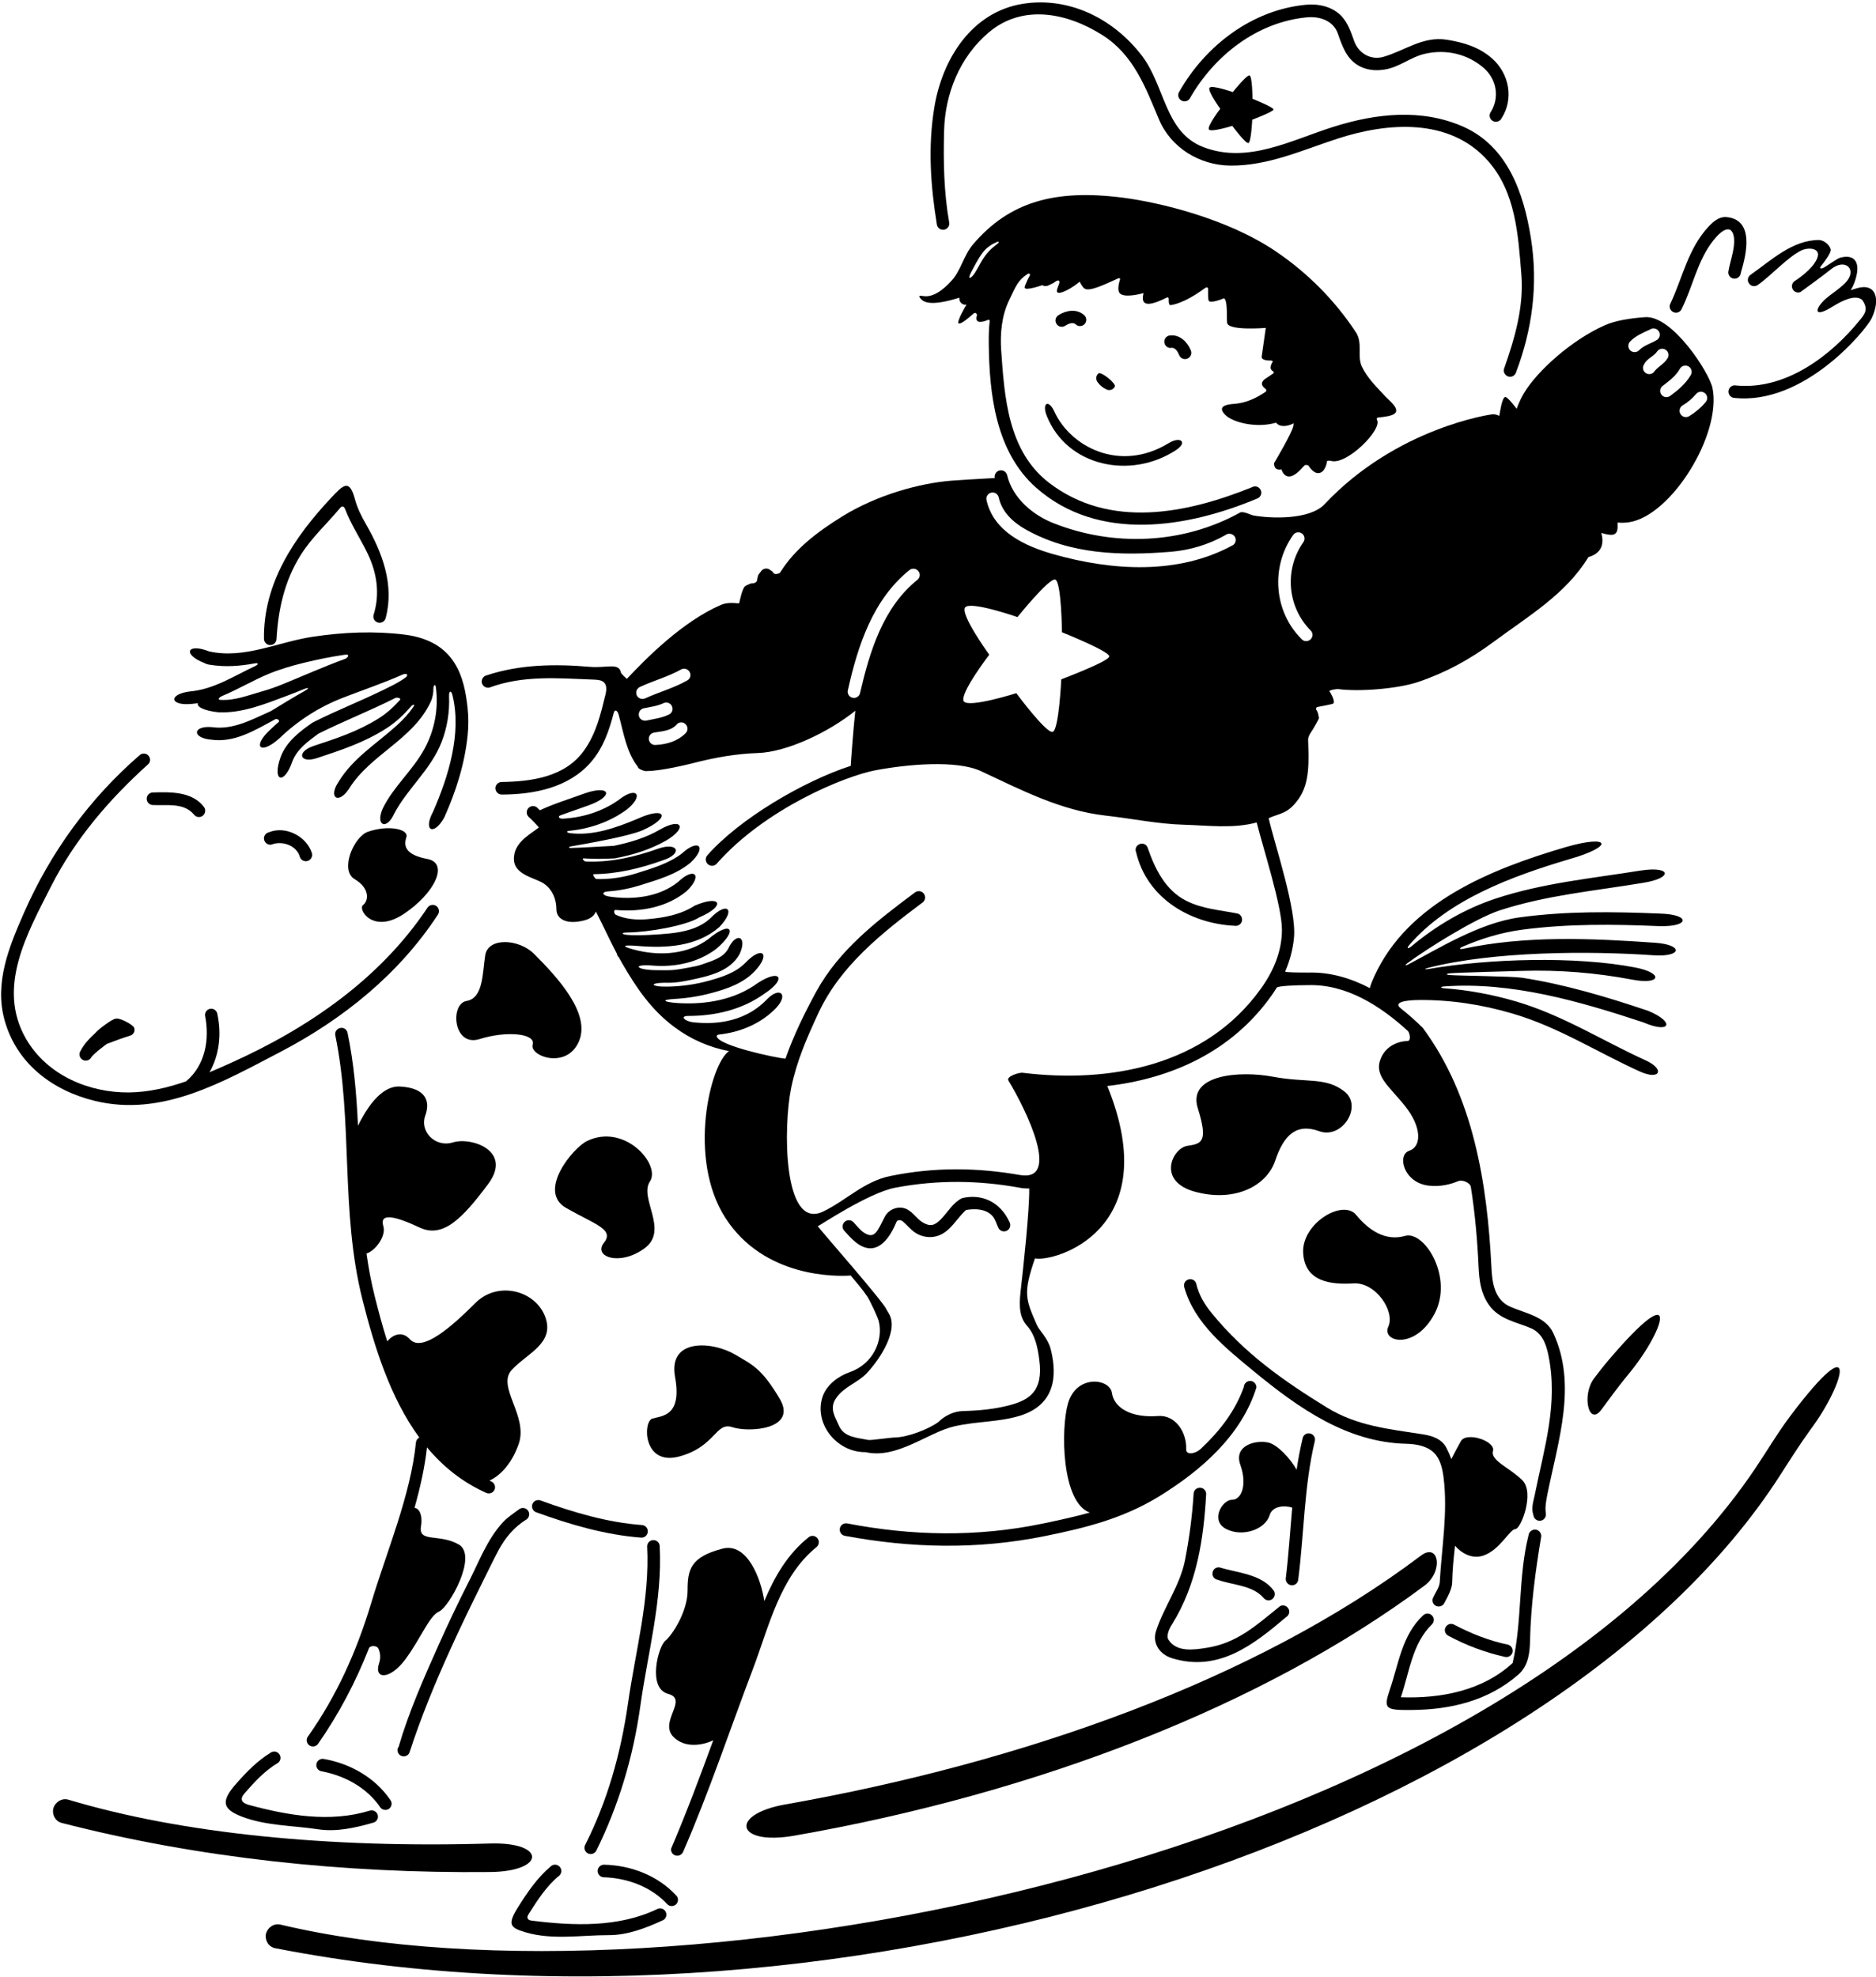 <?xml version="1.0" encoding="UTF-8"?>
<svg xmlns="http://www.w3.org/2000/svg" xmlns:xlink="http://www.w3.org/1999/xlink" width="448pt" height="472pt" viewBox="0 0 448 472" version="1.1">
<g id="surface1">
<path style=" stroke:none;fill-rule:nonzero;fill:rgb(0%,0%,0%);fill-opacity:1;" d="M 427.637 337.934 C 424.527 342.059 421.91 346.527 419.031 350.789 C 356.062 443.957 162.02 482.012 67.047 459.52 C 65.488 459.102 63.93 460.141 63.512 461.703 C 63.199 463.262 64.137 464.824 65.695 465.133 C 201.223 491.59 370.766 437.387 425.32 351.883 C 427.582 348.332 429.863 344.789 432.316 341.367 C 440.754 330.113 444.156 316.039 427.637 337.934 "/>
<path style=" stroke:none;fill-rule:nonzero;fill:rgb(0%,0%,0%);fill-opacity:1;" d="M 117.008 446.953 C 130.348 446.82 130.469 439.73 117.004 440.141 C 78.648 441.309 43.297 437.766 16.414 429.703 C 14.883 429.199 13.266 430.145 12.758 431.676 C 12.355 433.215 13.199 434.828 14.734 435.23 C 47.266 443.59 82.082 447.305 117.008 446.953 "/>
<path style=" stroke:none;fill-rule:nonzero;fill:rgb(0%,0%,0%);fill-opacity:1;" d="M 189.684 438.27 C 247.84 428.09 301.652 407.223 340.145 378.598 C 344.812 375.129 343.605 368.184 339.312 371.418 C 299.77 401.219 244.031 420.84 187.535 430.812 C 174.043 433.195 175.684 440.719 189.684 438.27 "/>
<path style=" stroke:none;fill-rule:nonzero;fill:rgb(0%,0%,0%);fill-opacity:1;" d="M 384.105 324.766 C 382.906 326.172 381.773 327.625 380.664 329.102 C 377.652 333.109 379.414 340.684 382.438 336.535 C 384.43 333.805 386.449 331.094 388.574 328.469 C 397.66 317.73 401.883 303.879 384.105 324.766 "/>
<path style=" stroke:none;fill-rule:nonzero;fill:rgb(0%,0%,0%);fill-opacity:1;" d="M 283.648 85.578 C 284.398 85.219 284.695 84.312 284.336 83.578 C 283.539 81.641 281.773 79.891 279.539 80.078 C 278.711 80.078 278.039 80.746 278.039 81.578 C 278.039 82.406 278.711 83.078 279.539 83.078 C 280.695 82.828 281.273 84.016 281.648 84.906 C 282.008 85.641 282.914 85.953 283.648 85.578 "/>
<path style=" stroke:none;fill-rule:nonzero;fill:rgb(0%,0%,0%);fill-opacity:1;" d="M 254.258 77.844 C 255.078 77.336 256.238 76.703 257.039 77.578 C 257.715 78.059 258.648 77.898 259.129 77.223 C 259.609 76.547 259.449 75.609 258.777 75.133 C 257.062 73.684 254.609 74.086 252.84 75.203 C 252.121 75.594 251.836 76.508 252.238 77.234 C 252.621 77.965 253.539 78.234 254.258 77.844 "/>
<path style=" stroke:none;fill-rule:nonzero;fill:rgb(0%,0%,0%);fill-opacity:1;" d="M 264.211 92.969 C 264.945 93.344 265.852 93.047 266.227 92.312 C 266.617 91.578 262.945 88.621 262.32 89.156 C 261.68 89.703 261.617 90.641 262.148 91.281 C 262.68 92.031 263.383 92.578 264.211 92.969 "/>
<path style=" stroke:none;fill-rule:nonzero;fill:rgb(0%,0%,0%);fill-opacity:1;" d="M 249.977 99.301 C 254.797 111.383 269.992 114.555 280.809 107.48 C 283.742 105.559 281.895 104.086 279.074 105.809 C 267.289 112.996 255.547 106.52 251.793 98.277 C 250.402 95.223 248.742 96.211 249.977 99.301 "/>
<path style=" stroke:none;fill-rule:nonzero;fill:rgb(0%,0%,0%);fill-opacity:1;" d="M 225.414 54.848 C 226.227 54.742 226.809 53.973 226.684 53.16 C 225.391 45.93 225.266 38.598 225.453 31.285 C 225.664 22.453 229.141 13.641 236.121 7.742 C 244.203 0.91 254.809 3.016 263.309 8.41 C 270.746 13.141 273.578 20.93 276.746 28.453 C 279.578 35.242 286.434 39.453 293.766 39.535 C 302.727 39.641 310.934 35.867 319.371 33.117 C 331.309 29.223 346.102 28.055 355.266 38.328 C 361.977 45.828 362.539 56.055 363.309 65.535 C 363.934 73.305 361.727 80.785 359.184 88.016 C 358.934 88.805 359.391 89.641 360.184 89.891 C 360.977 90.141 361.809 89.68 362.039 88.891 C 365.914 78.68 367.371 67.93 365.578 56.785 C 363.871 46.055 359.996 34.973 349.516 30.285 C 339.559 25.848 328.559 27.078 318.414 30.285 C 308.309 33.473 297.953 39.203 287.352 35.117 C 278.121 31.555 278.246 20.535 272.664 13.266 C 265.852 4.391 255.227 -0.84 244.246 0.91 C 232.039 2.867 225.039 14.098 223.141 25.535 C 221.559 35.035 222.227 44.328 223.727 53.578 C 223.828 54.391 224.602 54.973 225.414 54.848 "/>
<path style=" stroke:none;fill-rule:nonzero;fill:rgb(0%,0%,0%);fill-opacity:1;" d="M 282.016 23.93 C 282.703 24.41 283.641 24.242 284.102 23.555 C 289.934 13.305 300.141 5.285 312.078 4.141 C 314.996 3.848 318.371 4.848 319.477 7.992 C 320.477 10.828 321.477 13.867 324.203 15.535 C 326.164 16.742 328.434 16.973 330.684 16.598 C 334.227 16.035 336.809 13.641 340.266 12.848 C 345.289 11.68 350.516 12.867 354.414 16.305 C 357.496 19.035 358.141 23.516 355.891 26.93 C 355.516 27.66 355.828 28.555 356.578 28.93 C 357.309 29.285 358.227 28.973 358.578 28.242 C 361.559 23.617 360.434 17.578 356.289 13.93 C 353.184 11.203 349.414 10.098 345.414 9.473 C 339.766 8.617 335.477 12.098 330.352 13.578 C 327.352 14.43 324.391 12.742 323.352 9.723 C 322.602 7.641 321.914 5.516 320.371 3.867 C 318.164 1.535 314.852 0.848 311.828 1.141 C 299.016 2.367 287.914 10.848 281.641 21.848 C 281.164 22.535 281.328 23.473 282.016 23.93 "/>
<path style=" stroke:none;fill-rule:nonzero;fill:rgb(0%,0%,0%);fill-opacity:1;" d="M 399.477 74.453 C 400.184 74.867 401.102 74.641 401.516 73.91 C 404.258 68.504 405.281 62.328 409.121 57.449 C 412.695 52.902 414.473 54.68 414.07 58.613 C 413.855 60.75 413.07 62.797 412.727 64.953 C 412.684 65.766 413.309 66.492 414.141 66.535 C 414.953 66.578 415.664 65.953 415.727 65.117 C 417.078 60.617 418.996 52.41 412.266 51.828 C 410.602 51.68 409.227 52.828 408.078 54.035 C 403.121 59.305 401.852 66.223 398.934 72.41 C 398.516 73.117 398.746 74.035 399.477 74.453 "/>
<path style=" stroke:none;fill-rule:nonzero;fill:rgb(0%,0%,0%);fill-opacity:1;" d="M 443.492 68.801 C 442.977 68.945 442.469 69.109 441.965 69.277 C 442.305 68.73 442.594 68.156 442.812 67.562 C 444.645 62.641 442.914 60.562 439.406 61.539 C 438.711 61.73 436.32 63.484 435.496 63.918 C 434.934 64.219 434.348 64.141 434.836 63.555 C 435.617 62.605 437.387 60.281 437.18 59.535 C 436.805 58.191 435.305 57.297 434.371 57.305 C 428.016 57.305 422.977 62.16 417.996 65.641 C 417.328 66.141 417.203 67.078 417.703 67.723 C 418.203 68.391 419.141 68.516 419.789 68.016 C 422.855 65.914 426.914 61.344 430.211 59.777 C 432.02 58.918 435.938 59.156 433.219 62.973 C 431.613 65.227 428.496 67.16 428.496 67.16 C 427.977 67.555 427.789 68.266 428.016 68.867 C 428.309 69.641 429.164 70.035 429.934 69.742 C 429.934 69.742 435.203 65.941 437.254 64.281 C 440.719 61.469 443.723 64.445 440.629 67.582 C 439.211 69.016 437.102 70.34 436.062 71.266 C 433.223 73.801 433.035 76.078 437.645 73.191 C 439.988 71.73 443.094 70.238 444.691 71.594 C 446.289 73.805 445.262 75.023 444.289 76.242 C 437.184 85.078 426.328 93.16 414.621 92.035 C 413.809 91.848 412.996 92.348 412.809 93.16 C 412.621 93.973 413.121 94.785 413.934 94.973 C 430.836 96.973 445.754 78.609 446.98 75.969 C 449.148 71.305 447.926 67.512 443.492 68.801 "/>
<path style=" stroke:none;fill-rule:nonzero;fill:rgb(0%,0%,0%);fill-opacity:1;" d="M 337.203 408.262 C 346.312 408.191 355.414 406.094 362.602 399.797 C 365.039 397.672 365.32 394.484 365.383 391.641 C 365.57 383.328 366.664 375.109 368.039 366.922 C 368.133 366.078 367.57 365.328 366.758 365.203 C 365.914 365.109 365.164 365.672 365.039 366.484 C 362.508 376.516 363.539 387.047 361.227 397.047 C 353.984 403.707 344.055 405.551 334.531 405.223 C 336.59 399.254 337.195 392.484 341.945 387.828 C 342.539 387.234 342.57 386.297 341.977 385.703 C 341.414 385.109 340.445 385.078 339.852 385.672 C 334.824 390.316 334.008 397.227 331.902 403.395 C 330.293 408.113 330.895 408.312 337.203 408.262 "/>
<path style=" stroke:none;fill-rule:nonzero;fill:rgb(0%,0%,0%);fill-opacity:1;" d="M 347.195 387.859 C 346.477 387.484 345.57 387.797 345.195 388.547 C 344.82 389.266 345.133 390.172 345.883 390.547 C 350.133 392.828 354.633 394.516 359.352 395.578 C 360.133 395.797 360.977 395.297 361.195 394.516 C 361.383 393.703 360.914 392.891 360.133 392.672 C 355.602 391.734 351.289 390.016 347.195 387.859 "/>
<path style=" stroke:none;fill-rule:nonzero;fill:rgb(0%,0%,0%);fill-opacity:1;" d="M 301.727 381.484 C 302.227 382.141 303.164 382.297 303.82 381.797 C 304.477 381.297 304.633 380.359 304.133 379.703 C 301.195 375.797 295.664 375.578 291.289 374.234 C 290.445 374.078 289.695 374.641 289.57 375.453 C 289.414 376.297 289.977 377.047 290.789 377.172 C 294.414 378.484 299.102 378.453 301.727 381.484 "/>
<path style=" stroke:none;fill-rule:nonzero;fill:rgb(0%,0%,0%);fill-opacity:1;" d="M 288.039 356.703 C 288.039 355.859 287.383 355.203 286.539 355.203 C 285.695 355.203 285.039 355.859 285.039 356.703 C 284.695 362.016 284.039 367.109 282.977 372.547 C 281.758 378.609 277.879 383.785 276.078 389.395 C 275.094 392.395 277.02 395.012 279.855 395.891 C 290.926 399.309 299.289 392.734 307.102 386.109 C 307.82 385.703 308.102 384.797 307.695 384.078 C 307.289 383.359 306.383 383.078 305.664 383.484 C 300.008 388.047 295.461 392.297 288.102 393.43 C 285.102 393.891 281.023 394.531 279.055 391.516 C 278.449 390.605 279.145 388.957 279.871 387.84 C 285.871 378.207 287.445 367.297 288.039 356.703 "/>
<path style=" stroke:none;fill-rule:nonzero;fill:rgb(0%,0%,0%);fill-opacity:1;" d="M 64.539 154.016 C 65.383 154.016 66.039 153.328 66.039 152.516 C 66.445 145.547 67.914 138.734 71.789 132.547 C 74.5 128.227 78.117 125.039 81.184 121.312 C 81.668 120.723 82.129 120.785 82.449 121.629 C 83.875 125.355 86.152 128.703 87.883 132.359 C 89.969 136.785 90.816 141.754 89.184 146.91 C 89.027 147.723 89.559 148.504 90.371 148.66 C 91.184 148.816 91.965 148.285 92.121 147.473 C 94.207 139.547 91.238 131.867 87.445 125.234 C 86.293 123.258 85.332 121.309 84.754 119.168 C 83.422 114.227 81.977 115.77 79.07 118.863 C 70.34 128.172 62.859 139.191 63.039 152.516 C 63.039 153.328 63.695 154.016 64.539 154.016 "/>
<path style=" stroke:none;fill-rule:nonzero;fill:rgb(0%,0%,0%);fill-opacity:1;" d="M 35.039 190.703 C 35.039 191.547 35.695 192.203 36.539 192.203 C 39.82 192.359 43.914 191.578 46.32 194.484 C 46.82 195.141 47.758 195.266 48.414 194.766 C 49.07 194.234 49.195 193.297 48.695 192.641 C 45.852 188.953 40.758 189.078 36.539 189.203 C 35.695 189.203 35.039 189.859 35.039 190.703 "/>
<path style=" stroke:none;fill-rule:nonzero;fill:rgb(0%,0%,0%);fill-opacity:1;" d="M 64.227 198.703 C 63.414 198.891 62.883 199.672 63.07 200.484 C 63.258 201.297 64.039 201.828 64.852 201.641 C 67.258 200.672 70.82 201.766 71.602 204.578 C 71.852 205.359 72.695 205.797 73.477 205.547 C 74.258 205.297 74.727 204.453 74.477 203.672 C 73.227 199.703 68.258 197.078 64.227 198.703 "/>
<path style=" stroke:none;fill-rule:nonzero;fill:rgb(0%,0%,0%);fill-opacity:1;" d="M 27.711 243.227 C 27.188 242.98 23.469 245.742 22.824 246.562 C 21.438 247.863 20.086 249.199 19.227 250.922 C 18.758 251.609 18.977 252.547 19.664 252.984 C 20.352 253.453 21.289 253.234 21.727 252.547 C 22.18 251.668 25.508 249.234 25.508 249.234 C 27.352 248.547 29.195 247.828 31.07 247.266 C 31.883 247.016 32.32 246.172 32.039 245.391 C 31.789 244.609 28.402 242.898 27.711 243.227 "/>
<path style=" stroke:none;fill-rule:nonzero;fill:rgb(0%,0%,0%);fill-opacity:1;" d="M 66.914 251.172 C 82.008 243.297 95.352 232.484 104.602 218.328 C 105.039 217.641 104.82 216.703 104.133 216.266 C 103.414 215.828 102.508 216.047 102.07 216.734 C 90.758 233.734 73.508 245.547 54.945 253.859 C 53.316 254.59 51.68 255.316 50.031 256.008 C 52.355 251.934 52.934 246.977 51.934 242.242 C 51.871 241.398 51.152 240.773 50.34 240.836 C 49.496 240.898 48.902 241.617 48.965 242.461 C 50.082 248.137 49.059 254.297 44.43 258.176 C 40.031 259.695 35.527 260.758 30.852 260.828 C 21.445 260.922 11.352 256.859 6.227 248.047 C -0.898 235.734 6.57 222.734 12.164 211.672 C 17.914 200.359 26.008 190.922 35.289 182.547 C 35.945 182.016 36.008 181.078 35.477 180.453 C 34.945 179.797 34.008 179.734 33.383 180.266 C 21.383 190.641 12.039 203.516 5.664 218.078 C 2.164 226.047 -1.398 234.672 1.102 243.609 C 3.977 253.922 12.508 260.359 22.602 262.828 C 38.727 266.766 53.227 258.297 66.914 251.172 "/>
<path style=" stroke:none;fill-rule:nonzero;fill:rgb(0%,0%,0%);fill-opacity:1;" d="M 128.008 361.047 C 136.133 363.984 144.477 366.453 153.102 367.109 C 153.914 367.172 154.633 366.547 154.695 365.734 C 154.758 364.922 154.164 364.172 153.32 364.109 C 144.977 363.484 136.914 361.078 129.07 358.234 C 128.289 357.953 127.414 358.359 127.133 359.109 C 126.852 359.891 127.258 360.766 128.008 361.047 "/>
<path style=" stroke:none;fill-rule:nonzero;fill:rgb(0%,0%,0%);fill-opacity:1;" d="M 139.758 440.453 C 139.352 441.172 139.633 442.078 140.352 442.484 C 141.07 442.859 141.977 442.609 142.383 441.891 C 147.758 431.016 151.195 419.547 152.914 407.328 C 154.727 394.391 158.195 382.109 157.539 369.203 C 157.539 368.359 156.883 367.703 156.039 367.703 C 155.195 367.703 154.539 368.359 154.539 369.203 C 155.195 381.922 151.758 394.078 149.945 406.859 C 148.227 418.703 145.07 429.922 139.758 440.453 "/>
<path style=" stroke:none;fill-rule:nonzero;fill:rgb(0%,0%,0%);fill-opacity:1;" d="M 125.531 461.348 C 131.879 463.223 138.797 462.016 145.32 462.016 C 149.82 462.047 154.164 460.359 158.258 458.484 C 159.008 458.141 159.352 457.266 159.008 456.516 C 158.664 455.766 157.789 455.422 157.008 455.766 C 147.699 460.238 136.961 459.801 126.938 458.551 C 125.934 458.426 125.727 457.801 126.18 457.09 C 128.324 453.723 130.488 450.281 133.602 447.766 C 134.195 447.172 134.195 446.234 133.602 445.641 C 133.008 445.047 132.07 445.047 131.477 445.641 C 128.348 448.273 126.016 451.699 123.824 455.16 C 121.035 459.559 121.824 460.25 125.531 461.348 "/>
<path style=" stroke:none;fill-rule:nonzero;fill:rgb(0%,0%,0%);fill-opacity:1;" d="M 161.508 454.609 C 162.07 453.984 162.039 453.047 161.414 452.484 C 157.039 447.766 150.602 445.328 144.227 445.203 C 143.414 445.203 142.727 445.859 142.727 446.703 C 142.727 447.547 143.414 448.203 144.227 448.203 C 149.852 448.391 155.539 450.484 159.383 454.672 C 159.977 455.234 160.945 455.203 161.508 454.609 "/>
<path style=" stroke:none;fill-rule:nonzero;fill:rgb(0%,0%,0%);fill-opacity:1;" d="M 66.371 420.902 C 67.047 420.402 67.188 419.477 66.688 418.801 C 66.188 418.125 65.262 417.984 64.586 418.484 C 61.477 420.395 58.902 423.027 56.477 425.773 C 52.824 429.906 52.93 431.832 57.648 433.68 C 63.355 435.914 69.848 435.832 75.848 436.73 C 80.293 437.43 84.84 436.406 89.164 435.16 C 89.961 434.93 90.43 434.117 90.199 433.324 C 89.973 432.531 89.156 432.062 88.332 432.285 C 78.891 435.195 68.816 433.469 59.441 430.93 C 57.691 430.453 57.188 429.551 58.379 428.188 C 60.766 425.453 63.238 422.742 66.371 420.902 "/>
<path style=" stroke:none;fill-rule:nonzero;fill:rgb(0%,0%,0%);fill-opacity:1;" d="M 92.957 431.809 C 93.605 431.273 93.711 430.344 93.176 429.695 C 89.551 424.379 83.547 421.012 77.262 419.945 C 76.457 419.824 75.68 420.371 75.555 421.207 C 75.43 422.039 76.012 422.789 76.816 422.91 C 82.352 423.93 87.664 426.844 90.844 431.555 C 91.348 432.199 92.309 432.312 92.957 431.809 "/>
<path style=" stroke:none;fill-rule:nonzero;fill:rgb(0%,0%,0%);fill-opacity:1;" d="M 123.934 360.359 C 122.559 361.41 121.102 362.297 119.934 363.617 C 116.289 367.711 114.508 372.598 112.07 377.379 C 109.496 382.441 107.141 387.391 104.828 392.547 C 101.184 400.711 97.602 408.754 95.121 417.297 C 95.102 417.254 95.09 417.211 95.07 417.172 C 94.703 417.922 95.008 418.816 95.746 419.18 C 96.484 419.555 97.383 419.254 97.758 418.504 C 100.496 410.066 103.84 401.961 107.527 393.828 C 109.852 388.723 112.195 383.836 114.703 378.805 C 116.152 375.891 117.496 373.078 119.016 370.18 C 120.652 367.098 122.859 364.516 125.809 362.711 C 126.453 362.191 126.559 361.254 126.047 360.598 C 125.527 359.953 124.59 359.848 123.934 360.359 "/>
<path style=" stroke:none;fill-rule:nonzero;fill:rgb(0%,0%,0%);fill-opacity:1;" d="M 229.109 71.07 C 229.074 71.359 229.105 71.672 229.246 71.953 C 229.547 72.551 230.188 72.848 230.816 72.738 C 230.48 73.18 228.539 76.66 228.871 77.16 C 229.254 77.672 231.387 75.844 232.504 74.852 C 232.844 74.547 233.242 74.777 233.32 75.219 C 232.551 77.59 234.949 76.797 235.969 76.371 C 236.23 76.262 236.359 76.488 236.344 76.645 C 236.137 78.449 236.105 80.281 236.121 82.035 C 236.246 94.117 237.789 107.91 247.453 116.453 C 262.246 129.492 283.449 126.109 300.422 118.945 C 301.137 118.543 301.426 117.637 301.02 116.922 C 300.613 116.164 299.711 115.918 298.996 116.32 C 283.363 122.645 265.039 126.367 250.539 115.285 C 240.664 107.703 239.871 94.742 239.078 83.535 C 238.824 79.621 239.195 75.426 240.953 71.754 C 242.57 68.367 243.047 66.938 245.426 65.391 C 245.766 65.168 246.133 65.457 245.902 65.82 C 245.863 65.879 244.578 68.285 244.703 68.703 C 244.914 69.492 248.891 68.09 248.891 68.09 C 249.277 68.324 249.773 68.375 250.246 68.203 L 251.621 67.535 C 252.879 66.543 253.02 67.043 252.984 67.457 C 252.914 68.266 251.145 70.801 254.078 69.609 C 254.977 69.246 256.234 68.555 257.848 67.258 C 257.848 67.258 258.34 68.328 258.902 68.828 C 260.066 69.859 264.359 67.621 267.062 66.449 C 267.262 66.363 267.555 66.438 267.473 66.699 C 267.211 67.527 266.789 69.16 267.332 69.922 C 268.254 71.211 272.207 70.238 273.074 69.969 C 272.859 71.047 272.625 72.41 274.094 72.531 C 275.344 72.633 277.562 71.594 278.617 71.047 C 278.879 70.91 279.121 71.082 279.105 71.391 C 279.074 72.074 279.117 73.027 279.664 72.828 C 279.664 72.828 282.566 72.602 287.66 68.852 C 288.27 68.402 288.582 68.555 288.496 69.453 C 288.496 69.453 288.453 71.535 288.664 71.828 C 289.121 72.492 292.035 71.348 292.203 71.234 C 293.164 71.203 292.953 75.672 292.996 76.328 L 293.039 76.992 C 293.039 79.062 302.273 78.289 302.273 78.289 L 301.289 85.203 C 301.289 85.996 302.664 86.094 303.477 86.078 C 303.812 86.074 303.992 86.266 303.953 86.367 C 303.953 86.367 302.73 87.988 304.031 88.648 C 304.16 88.715 304.25 89.012 304.121 89.109 C 303.738 89.398 302.078 90.492 302.078 90.492 C 301.73 90.766 300.539 91.684 302.281 92.898 C 302.414 92.992 302.445 93.395 302.297 93.496 C 300.023 95.07 297.496 96.238 294.664 96.43 C 292.477 96.578 290.738 97.168 292.578 99.035 C 294.422 100.91 300.148 102.281 304.719 100.914 C 305.738 102.148 307.492 101.676 308.371 101.324 C 308.703 101.191 308.922 101.074 308.926 101.07 C 308.91 101.266 308.887 101.457 308.859 101.648 C 308.648 103.219 304.254 110.578 304.254 110.578 C 304.254 111.922 304.965 112.277 306.039 112.078 C 306.039 112.078 306.254 112.996 306.938 113.477 C 308.223 114.379 309.859 113.027 311.391 111.25 C 311.824 110.742 312.484 111.184 312.484 111.184 C 312.484 111.184 313.859 113.598 315.465 112.785 C 315.465 112.785 316.539 112.41 316.922 110.09 C 316.945 109.953 317.715 109.996 317.715 109.996 C 321.367 111.367 330.277 102.473 328.824 100.219 C 328.684 100 328.824 99.707 329.105 99.68 C 332.699 99.34 334.996 98.785 332.164 95.953 L 330.914 94.742 C 328.828 92.453 326.539 90.328 325.203 87.492 C 324.039 84.91 325.496 81.91 323.789 79.328 C 318.699 71.594 312.18 65.121 304.781 60.09 C 293.09 52.141 276.816 48.32 268.27 47.211 C 251.797 45.074 241.008 48.254 232.414 58.285 C 230.039 61.055 229.438 64.844 226.988 67.277 C 226.656 67.605 223.594 71.18 220.539 70.695 C 219.57 70.547 219.223 70.578 219.898 71.344 C 220.75 72.309 222.672 73.074 229.109 71.07 Z M 231.941 64.934 C 232.785 63.348 233.613 61.727 234.621 60.367 C 235.59 59.078 236.797 58.328 238.094 57.766 C 238.523 57.578 238.695 57.84 238.172 58.23 C 234.945 60.641 234.543 62.336 232.867 65.062 C 231.922 66.598 230.84 66.992 231.941 64.934 "/>
<path style=" stroke:none;fill-rule:nonzero;fill:rgb(0%,0%,0%);fill-opacity:1;" d="M 288.703 30.914 C 289.234 31.641 294.273 30.047 294.273 30.047 C 294.273 30.047 297.5 34.41 298.145 34.141 C 298.789 33.867 299.039 28.578 299.039 28.578 C 299.039 28.578 304.051 26.695 304.125 26.16 C 304.203 25.621 299.113 23.59 299.113 23.59 C 299.113 23.59 299.055 18.148 298.383 18.004 C 297.715 17.859 294.395 21.98 294.395 21.98 C 294.395 21.98 289.453 20.258 288.855 20.945 C 288.258 21.629 291.402 25.969 291.402 25.969 C 291.402 25.969 288.176 30.191 288.703 30.914 "/>
<path style=" stroke:none;fill-rule:nonzero;fill:rgb(0%,0%,0%);fill-opacity:1;" d="M 45.84 168.055 C 46.324 168.016 46.801 167.949 47.273 167.875 C 46.887 168.645 48.492 169.688 52.227 170.066 C 57.871 170.305 63.266 168.086 68.508 166.129 C 69.781 165.648 71.043 165.148 72.297 164.637 C 73.938 163.969 74.02 164.25 72.473 165.129 C 69.855 166.609 67.301 168.18 64.727 169.754 C 60.297 171.723 55.684 174.328 50.672 173.609 C 45.984 173.191 45.746 176.184 50.434 176.598 C 56.07 177.367 60.82 174.367 65.703 171.742 C 66.223 171.465 66.934 172.062 66.531 172.402 C 65.918 172.93 65.32 173.469 64.734 174.023 C 60.066 178.219 62.066 180.461 66.734 176.266 C 71.109 172.055 76.297 168.742 81.977 166.555 C 86.719 164.73 91.5 163.102 96.109 161.074 C 97.195 160.598 97.684 161.172 96.762 161.824 C 95.824 162.492 94.82 163.074 93.766 163.617 C 87.422 166.879 80.953 169.336 74.684 172.492 C 71.578 174.629 68.352 177.109 67.008 180.766 C 64.922 186.559 67.812 187.59 69.828 181.773 C 70.934 178.859 73.609 176.961 76.027 175.172 C 82.098 172.145 88.332 169.711 94.473 166.617 C 94.738 166.484 95.953 166.637 95.469 167.168 C 93.98 168.809 92.41 170.27 90.434 171.516 C 85.422 174.66 80.227 176.336 74.852 178.109 C 70.629 179.57 71.609 182.414 75.828 180.953 C 81.465 179.086 86.914 177.305 92.172 173.961 C 94.578 172.434 96.434 170.629 98.23 168.578 C 98.566 168.199 99.207 168.039 98.699 168.789 C 97.625 170.367 96.324 171.773 94.871 173.098 C 89.953 177.566 84.289 180.984 80.852 186.66 C 78.301 190.48 80.836 192.141 83.359 188.297 C 88.434 180.117 98.609 176.617 102.828 167.617 C 103.328 166.547 103.52 165.398 103.508 164.242 C 103.504 163.859 103.938 162.996 104.086 164.094 C 104.758 169.035 103.855 174.129 101.43 178.668 C 98.605 183.938 93.98 187.738 91.398 193.031 C 89.582 197.121 92.332 198.328 94.148 194.238 C 97.355 188.188 102.898 183.73 105.438 177.199 C 106.805 173.691 107.391 169.953 107.238 166.25 C 107.184 164.891 107.75 164.723 108.066 166.023 C 110.277 175.125 107.113 185.324 103.434 193.773 C 100.969 198.312 103.531 199.715 106.07 195.223 C 108.883 188.973 110.996 182.359 111.684 175.473 C 111.898 173.344 111.898 171.195 111.672 169.078 C 110.898 161.914 108.926 153.031 96.566 151.512 C 89.379 150.629 82.094 150.926 74.758 152.016 C 66.328 153.266 58.402 157.41 49.914 155.516 C 44.621 153.441 43.52 156.254 48.828 158.305 C 49.203 158.523 49.621 158.641 50.047 158.703 C 53.75 159.312 57.301 159.039 60.781 158.391 C 61.945 158.176 61.625 158.699 61 158.992 C 55.93 161.359 51.145 164.535 45.516 165.066 C 40.121 165.68 40.434 168.602 45.84 168.055 Z M 53.129 166.133 C 56.809 164.602 60.309 162.496 64.008 160.953 C 66.766 159.805 69.496 159.004 72.445 158.273 C 75.715 157.473 78.969 156.812 82.219 156.336 C 83.902 156.09 82.898 157.129 82.449 157.293 C 77.355 159.148 72.508 161.32 67.484 163.367 C 65.871 164.023 64.289 164.586 62.59 165.066 C 59.246 165.992 55.977 167.359 52.516 167.086 C 51.895 167.023 52.371 166.445 53.129 166.133 "/>
<path style=" stroke:none;fill-rule:nonzero;fill:rgb(0%,0%,0%);fill-opacity:1;" d="M 86.703 216.078 C 85.371 217.078 89.039 223.078 96.371 218.242 C 103.703 213.41 107.371 206.078 102.039 205.078 C 96.703 204.078 96.371 201.91 97.039 199.91 C 97.703 197.91 92.703 196.91 87.871 198.578 C 84.527 199.73 81.039 207.742 84.703 209.91 C 88.371 212.078 88.039 215.078 86.703 216.078 "/>
<path style=" stroke:none;fill-rule:nonzero;fill:rgb(0%,0%,0%);fill-opacity:1;" d="M 130.203 314.41 C 127.871 308.078 118.871 305.742 113.539 311.078 C 108.203 316.41 100.871 323.078 97.871 319.742 C 96.004 317.672 93.754 318.691 92.477 320.242 C 91.355 316.688 90.391 313.098 89.508 309.578 C 88.637 306.137 88.004 302.703 87.52 299.273 C 89.395 298.777 92.297 295.281 91.539 292.742 C 90.539 289.41 94.539 290.41 100.203 293.078 C 105.871 295.742 110.539 290.742 116.539 282.742 C 122.539 274.742 112.539 271.41 108.203 272.742 C 103.871 274.078 100.203 270.078 101.539 266.41 C 102.871 262.742 101.539 259.742 95.539 259.41 C 90.738 259.145 87.223 265.27 85.492 268.758 C 85.133 261.359 84.543 253.984 83.008 246.641 C 82.883 245.828 82.102 245.266 81.289 245.422 C 80.445 245.578 79.914 246.359 80.07 247.172 C 84.352 268.016 81.227 289.016 86.539 310.203 C 89.426 321.672 93.227 333.789 100.137 343.219 C 99.719 343.426 99.406 343.828 99.332 344.336 C 98.094 357.012 92.289 370.504 88.602 382.871 C 85.145 394.332 80.359 404.957 73.547 414.582 C 73.035 415.234 73.18 416.172 73.832 416.68 C 74.484 417.156 75.418 417.043 75.926 416.395 C 80.91 409.234 84.934 401.617 88.113 393.504 C 88.375 392.844 90.012 392.777 90.391 393.66 C 90.809 394.633 90.969 395.785 90.539 397.078 C 89.203 401.078 93.203 401.078 96.871 396.078 C 100.539 391.078 102.539 385.742 104.871 384.742 C 107.203 383.742 114.203 371.41 109.539 368.742 C 104.871 366.078 99.871 368.41 100.539 364.41 C 100.992 361.684 100.055 360.047 98.984 360.016 C 100.348 355.172 101.445 350.328 101.965 345.559 C 105.738 350.086 110.352 353.855 116.102 356.422 C 116.883 356.766 117.758 356.422 118.102 355.672 C 118.414 354.922 118.07 354.016 117.32 353.703 C 117.176 353.637 117.043 353.566 116.902 353.5 C 119.117 352.449 122.062 349.914 123.871 344.742 C 126.203 338.078 118.539 331.078 122.203 327.078 C 125.871 323.078 132.539 320.742 130.203 314.41 "/>
<path style=" stroke:none;fill-rule:nonzero;fill:rgb(0%,0%,0%);fill-opacity:1;" d="M 160.195 441.547 C 160.215 441.496 160.234 441.441 160.258 441.391 C 160.262 441.355 160.266 441.32 160.273 441.281 C 160.246 441.367 160.219 441.453 160.195 441.547 "/>
<path style=" stroke:none;fill-rule:nonzero;fill:rgb(0%,0%,0%);fill-opacity:1;" d="M 163.102 442.203 C 169.352 427.859 174.227 413.141 179.82 398.422 C 183.664 388.266 186.227 376.547 194.883 369.453 C 195.57 368.984 195.758 368.047 195.289 367.359 C 194.82 366.672 193.883 366.484 193.195 366.953 C 188.113 370.965 184.973 376.414 182.516 382.262 C 181.715 376.785 178.391 368.219 172.539 369.742 C 164.871 371.742 164.203 374.742 164.203 379.742 C 164.203 384.742 160.539 390.41 158.871 391.742 C 157.203 393.078 154.539 403.078 159.539 404.41 C 164.539 405.742 157.203 411.078 160.871 414.742 C 163.555 417.426 167.832 416.715 170.332 415.492 C 167.148 424.191 163.91 432.84 160.258 441.391 C 160.188 442.016 160.504 442.648 161.102 442.922 C 161.852 443.266 162.727 442.953 163.102 442.203 "/>
<path style=" stroke:none;fill-rule:nonzero;fill:rgb(0%,0%,0%);fill-opacity:1;" d="M 348.871 344.078 C 348.164 345.316 347.27 347.02 346.586 348.352 C 346.254 347.449 345.871 346.559 345.414 345.672 C 344.32 343.547 342.008 342.797 339.82 342.453 C 331.727 341.203 324.039 340.453 316.914 336.078 C 306.445 329.641 297.258 323.172 289.414 313.578 C 287.633 311.422 286.258 309.109 285.664 306.453 C 285.414 305.641 284.57 305.234 283.789 305.484 C 282.977 305.734 282.57 306.578 282.82 307.359 C 285.258 315.984 292.633 321.797 299.445 327.422 C 310.164 336.234 321.695 344.359 335.789 344.703 C 338.164 344.766 340.727 345.203 342.383 346.797 C 343.914 348.234 344.445 350.547 344.727 352.703 C 345.789 361.141 344.289 369.359 343.82 377.734 C 343.758 378.953 342.789 380.203 342.227 381.453 C 341.883 382.203 342.195 383.078 342.945 383.422 C 343.727 383.766 344.602 383.422 344.945 382.672 C 345.789 381.078 346.758 379.359 346.789 377.766 C 346.84 374.891 347.145 371.973 347.461 369.043 C 348.93 370.762 351.488 372.316 354.203 371.41 C 358.203 370.078 360.539 365.078 361.871 365.078 C 363.203 365.078 366.539 356.41 363.539 353.41 C 360.539 350.41 355.871 348.742 356.539 346.41 C 357.203 344.078 350.203 341.742 348.871 344.078 "/>
<path style=" stroke:none;fill-rule:nonzero;fill:rgb(0%,0%,0%);fill-opacity:1;" d="M 335.539 295.078 C 330.871 296.41 326.871 293.742 323.871 290.078 C 320.676 286.172 310.871 292.078 311.203 299.078 C 311.539 306.078 317.871 306.742 323.203 306.41 C 328.539 306.078 333.203 313.078 331.539 316.742 C 329.871 320.41 337.871 322.41 342.539 313.742 C 347.203 305.078 340.203 293.742 335.539 295.078 "/>
<path style=" stroke:none;fill-rule:nonzero;fill:rgb(0%,0%,0%);fill-opacity:1;" d="M 310.039 377.016 C 311.445 366.016 311.414 354.797 314.008 343.953 C 314.164 343.141 313.602 342.359 312.789 342.234 C 311.977 342.078 311.195 342.641 311.07 343.453 C 310.473 345.914 310.016 348.402 309.641 350.902 C 308.141 348.23 305.062 344.898 302.871 344.41 C 299.871 343.742 294.539 345.078 296.203 349.742 C 297.871 354.41 296.539 358.078 294.203 358.078 C 291.871 358.078 288.871 363.078 292.871 365.078 C 296.871 367.078 302.203 365.078 303.203 361.742 C 303.883 359.484 306.848 359.371 308.59 359.945 C 308.078 365.617 307.73 371.312 307.039 376.953 C 307.039 377.797 307.695 378.484 308.508 378.484 C 309.352 378.516 310.008 377.859 310.039 377.016 "/>
<path style=" stroke:none;fill-rule:nonzero;fill:rgb(0%,0%,0%);fill-opacity:1;" d="M 155.809 338.684 C 153.473 339.352 153.539 350.078 162.203 347.742 C 170.871 345.41 170.871 339.41 174.871 340.742 C 178.871 342.078 190.527 341.285 186.195 333.953 C 181.859 326.617 179.57 325.797 175.57 323.422 C 170.215 320.242 159.496 319.379 161.203 328.742 C 162.914 338.109 158.141 338.016 155.809 338.684 "/>
<path style=" stroke:none;fill-rule:nonzero;fill:rgb(0%,0%,0%);fill-opacity:1;" d="M 140.203 272.41 C 136.848 274.027 128.203 284.41 135.203 288.41 C 142.203 292.41 146.797 293.508 144.203 296.742 C 141.609 299.977 147.871 302.41 153.871 298.078 C 159.871 293.742 152.539 286.078 155.203 282.078 C 157.871 278.078 149.203 268.078 140.203 272.41 "/>
<path style=" stroke:none;fill-rule:nonzero;fill:rgb(0%,0%,0%);fill-opacity:1;" d="M 114.539 248.078 C 120.871 246.078 128.008 246.695 127.203 249.41 C 126.398 252.125 135.203 255.41 138.203 248.742 C 141.203 242.078 133.203 233.41 127.539 227.742 C 123.91 224.117 116.539 223.742 115.871 228.078 C 115.203 232.41 115.414 238.32 111.414 238.984 C 107.414 239.652 108.203 250.078 114.539 248.078 "/>
<path style=" stroke:none;fill-rule:nonzero;fill:rgb(0%,0%,0%);fill-opacity:1;" d="M 202.383 363.734 C 201.57 363.547 200.758 364.047 200.57 364.859 C 200.383 365.672 200.883 366.484 201.695 366.672 C 217.445 369.609 233.258 370.047 249.57 366.734 C 259.352 364.766 268.195 362.516 276.695 357.328 C 286.883 351.078 296.477 342.672 300.039 331.266 C 300.07 330.453 299.414 329.734 298.602 329.703 C 297.758 329.672 297.07 330.328 297.039 331.141 C 294.98 336.91 291.273 341.676 286.809 345.863 C 285.34 347.242 283.223 347.379 283.273 346.066 C 283.434 341.953 280.703 337.758 276.539 338.078 C 270.039 338.578 266.039 336.078 265.539 332.578 C 265.039 329.078 257.039 328.078 255.039 335.078 C 253.312 341.109 253.453 358.645 260.246 361.133 C 256.605 362.148 252.852 362.953 248.977 363.766 C 233.133 367.047 217.695 366.672 202.383 363.734 "/>
<path style=" stroke:none;fill-rule:nonzero;fill:rgb(0%,0%,0%);fill-opacity:1;" d="M 283.539 273.578 C 280.039 274.078 276.039 282.078 285.539 284.578 C 295.039 287.078 302.539 283.078 304.539 277.078 C 306.539 271.078 309.539 268.078 315.039 270.078 C 320.539 272.078 325.539 264.078 321.039 260.578 C 316.539 257.078 312.039 258.578 304.039 257.078 C 295.934 255.559 283.539 256.578 286.039 264.578 C 288.539 272.578 287.039 273.078 283.539 273.578 "/>
<path style=" stroke:none;fill-rule:nonzero;fill:rgb(0%,0%,0%);fill-opacity:1;" d="M 116.852 164.172 C 124.852 161.188 133.211 161.926 141.531 162.246 C 143.289 162.312 145.441 162.379 144.59 165.836 C 143.461 170.402 142.438 174.984 139.508 179.141 C 134.977 185.547 126.852 186.609 119.758 186.703 C 118.945 186.734 118.289 187.422 118.32 188.234 C 118.352 189.078 119.039 189.734 119.883 189.703 C 127.508 189.672 135.758 188.078 141.039 182.047 C 144.055 178.609 145.453 174.461 146.566 170.207 C 146.812 169.266 147.445 169.578 147.746 170.672 C 148.926 174.988 149.594 179.602 152.344 183.109 C 152.258 183.562 154.098 184.27 154.539 184.086 C 157.953 184.07 164.262 182.516 165.664 182.16 C 170.809 180.848 175.789 179.953 181.016 179.785 C 187.871 179.559 197.91 174.828 204.254 169.688 C 203.816 173.598 203.141 182.598 203.164 182.848 C 191.723 186.566 176.547 195.559 168.977 204.141 C 168.383 204.734 168.383 205.672 168.977 206.266 C 169.57 206.859 170.508 206.859 171.102 206.266 C 182.758 192.996 201.871 185.266 209.066 183.906 C 216.797 182.445 228.512 181.426 234.266 184.117 C 243.914 188.617 253.227 193.492 263.996 194.723 C 270.352 195.43 276.477 196.742 282.789 196.91 C 288.492 197.078 294.535 197.891 300.109 196.363 C 301.648 202.555 306.133 216.301 306.133 221.953 C 306.133 227.078 304.164 231.797 301.102 236.047 C 287.852 254.578 264.832 258.68 244.156 256.121 C 243.426 256.031 240.211 256.984 240.816 257.98 C 245.176 265.172 253.438 282.266 243.535 280.531 C 233.379 278.754 223.211 278.613 212.664 280.766 C 206.195 282.078 201.977 286.734 196.352 289.359 C 186.961 293.484 187.031 268.93 188.945 259.672 C 190.289 253.234 192.727 247.703 195.414 241.922 C 200.664 230.578 210.664 222.703 220.383 215.422 C 221.008 214.891 221.102 213.953 220.57 213.297 C 220.039 212.672 219.102 212.578 218.445 213.109 C 209.508 219.797 200.383 226.734 194.883 236.828 C 192.176 241.809 189.52 247.195 187.574 252.762 C 185.262 252.586 171.344 249.602 171.164 247.391 C 171.129 246.977 171.945 246.973 172.422 246.906 C 177.246 246.262 181.887 244.227 185.281 240.711 C 188.41 237.449 186.258 235.363 183.117 238.633 C 177.254 244.699 169.527 244.461 165.66 244.09 C 163.613 243.898 162.137 242.555 164.414 242.559 C 170.824 242.562 177.289 241.031 182.531 237.258 C 188.023 233.676 186.359 231.145 180.891 234.746 C 175.449 238.719 168.539 239.895 161.91 239.484 C 158.648 239.281 157.512 238.699 161.133 238.496 C 164.059 238.328 166.973 237.871 169.891 237.094 C 173.672 236.086 177.438 234.766 180.164 231.953 C 184.207 227.688 182.027 225.621 177.984 229.891 C 175.664 232.246 172.422 233.281 169.242 234.16 C 166.023 235.051 162.789 235.488 159.539 235.559 C 155.129 235.652 154.84 234.555 159.422 234.641 C 161.328 234.672 163.141 234.344 165.078 233.93 C 169.469 233.008 174.336 231.883 176.609 227.805 C 178.574 223.605 175.855 222.324 173.891 226.523 C 172.672 228.734 170.07 229.383 167.859 230.188 C 166.797 230.578 165.734 230.781 164.594 230.992 C 162.836 231.305 161.195 231.656 159.469 231.641 C 158.199 231.625 156.926 231.672 155.66 231.598 C 151.547 231.355 151.387 230.16 155.781 230.527 C 161.184 230.98 166.715 229.828 171.062 226.531 C 176.469 221.922 174.523 219.641 169.117 224.246 C 164.328 227.738 158.035 228.281 152.352 226.953 C 148.402 226.031 148.145 225.5 152.277 225.844 C 159.156 226.422 166.422 225.988 171.773 221.344 C 175.84 217.113 173.672 215.031 169.617 219.258 C 166.969 221.695 163.328 222.523 159.82 222.871 C 157.168 223.141 152.402 223.441 149.789 223.203 C 148.469 223.078 148.121 222.648 149.902 222.633 C 154.863 222.578 163.949 221.008 167.086 218.977 C 173.391 216.273 172.211 213.516 165.906 216.219 C 162.562 218.398 158.539 219.121 154.594 219.461 C 152.074 219.676 149.379 219.488 147.066 218.406 C 146.602 218.188 146.48 217.203 147.031 217.254 C 153.012 217.781 159.305 216.629 163.977 212.758 C 167.926 208.961 165.84 206.805 161.898 210.594 C 157.363 214.203 151.145 214.883 145.52 214.059 C 143.852 213.816 143.445 212.941 145.297 212.816 C 147.859 212.641 150.406 212.133 152.898 211.352 C 157.102 210.031 161.453 208.805 164.859 205.996 C 168.914 202.258 166.883 200.047 162.828 203.785 C 159.711 206.16 155.891 207.273 152.156 208.453 C 148.988 209.453 145.699 209.988 142.41 209.867 C 142.152 209.859 141.348 208.715 141.785 208.711 C 147.414 208.652 152.98 207.316 158.266 205.41 C 163.008 203.91 162.078 201.016 157.344 202.562 C 151.762 204.578 145.859 205.941 139.902 205.684 C 139.43 205.664 138.859 204.895 139.395 204.934 C 141.848 205.117 144.316 205.066 146.766 204.938 C 151.047 204.156 155.281 202.852 159.078 200.68 C 164.293 197.617 162.809 195.059 157.57 198.078 C 154.188 200.047 150.398 201.16 146.594 201.945 C 145.242 202.016 137.641 202.461 136.289 202.453 C 136.172 202.449 136.082 202.441 136.008 202.434 L 135.887 202.223 C 136 202.168 136.184 202.109 136.449 202.062 C 140.145 201.43 150.016 199.688 153.422 198.242 C 160.328 195.18 159.07 192.359 152.203 195.508 C 147.133 197.633 141.586 199.617 136.043 198.906 C 135.453 198.828 135.074 198.445 135.93 198.363 C 140.836 197.883 145.66 196.223 149.621 193.328 C 153.941 189.895 152.066 187.551 147.746 190.984 C 143.891 193.734 139.148 195.207 134.406 195.461 C 133.539 195.508 133.121 194.941 133.785 194.691 C 136.035 193.844 138.324 193.109 140.586 192.273 C 146.742 190.055 145.762 187.273 139.586 189.438 C 136.031 190.758 132.391 191.82 128.953 193.445 C 128.941 193.449 128.934 193.453 128.926 193.457 C 128.73 193.27 128.551 193.074 128.352 192.891 C 127.766 192.305 126.812 192.305 126.227 192.891 C 125.641 193.477 125.641 194.43 126.227 195.016 C 127.113 195.82 127.922 196.672 128.703 197.547 C 127.051 198.895 123.59 200.629 122.871 203.742 C 121.871 208.078 125.871 209.078 128.871 210.41 C 131.871 211.742 132.871 214.742 132.871 217.078 C 132.871 219.41 135.258 220.855 139.539 219.742 C 141.195 219.312 141.969 218.484 142.301 217.633 C 144.047 220.984 145.531 224.336 147.309 227.688 C 147.359 228.016 147.523 228.316 147.77 228.547 C 148.051 229.055 148.328 229.562 148.621 230.07 C 151.992 235.871 155.516 241.094 161.023 245.195 C 165 248.164 169.426 250.07 174.094 250.957 C 169.637 253.914 164.062 276.57 173.246 290.805 C 182.445 305.066 199.676 304.797 203.152 304.531 C 204.484 306.152 205.906 307.738 207.133 309.578 C 207.758 310.527 209.59 314.402 209.852 315.438 C 210.98 319.914 208.582 325.625 202.922 327.605 C 200.113 328.586 197.496 330.621 196.508 333.266 C 194.164 339.672 199.727 346.797 206.695 346.703 C 214.234 348.441 221.672 341.922 228.008 340.516 C 233.312 339.324 238.508 339.543 243.477 338.039 C 253.406 335.031 251.934 326.145 250.898 322.051 C 250.27 319.562 248.25 317.719 247.664 316.453 C 244.879 310.109 244.289 308.828 247.152 300.441 C 251.652 301.418 278.465 293.773 264.434 259.289 C 279.648 257.527 294.145 251.156 303.727 237.578 C 304.137 236.992 304.523 236.406 304.887 235.812 C 305.141 235.395 309.246 235.203 312.539 235.203 C 321.566 234.973 329.664 240.176 336.168 246.113 C 336.711 246.609 336.973 248.488 336.211 248.52 C 333.609 248.633 331.059 249.84 329.871 252.41 C 327.871 256.742 331.539 259.078 335.539 264.078 C 339.539 269.078 339.539 273.742 336.539 274.742 C 333.539 275.742 335.203 282.41 341.203 283.078 C 343.973 283.383 346.383 282.77 348.18 282.02 C 349.309 281.547 351.094 282.445 351.238 283.352 C 352.258 289.723 352.809 296.184 353.102 302.578 C 353.258 305.641 353.602 308.703 355.477 311.422 C 357.945 315.047 362.039 315.578 365.664 317.141 C 368.258 318.297 369.227 320.891 369.758 323.516 C 372.164 335.141 368.789 345.516 366.508 356.922 C 366.164 358.547 365.602 360.109 366.195 361.766 C 366.289 362.578 367.039 363.172 367.852 363.078 C 368.664 362.984 369.258 362.234 369.164 361.422 C 368.914 359.828 369.227 358.328 369.539 356.703 C 372.164 343.734 376.633 330.547 370.945 318.297 C 369.07 314.234 364.227 313.609 360.477 311.891 C 356.852 310.234 356.32 306.078 356.164 302.578 C 355.164 282.609 351.914 261.797 339.758 245.391 C 338.121 243.785 336.375 242.219 334.523 240.758 C 331.988 238.758 338.465 238.762 338.703 238.758 C 346.316 238.672 353.914 239.828 361.352 242.035 C 372.289 245.266 381.539 251.285 391.703 255.867 C 396.48 257.992 397.668 255.242 392.891 253.117 C 382.602 248.43 373.203 242.391 362.102 239.117 C 356.426 237.449 350.672 236.371 344.891 235.953 C 343.895 235.883 343.895 235.586 344.891 235.512 C 360.938 234.348 377.25 239.07 392.453 244.098 C 398.922 246.895 400.098 244.047 393.621 241.348 C 383.887 238.074 373.703 235 363.414 233.43 C 361.121 233.078 348.379 232.973 346.078 232.785 C 345.312 232.723 345.344 232.461 346.129 232.391 C 348.402 232.184 361.125 231.879 363.406 231.805 C 372.25 231.523 381.133 232.246 389.832 233.895 C 396.641 235.184 397.355 232.316 390.465 230.984 C 376.238 228.238 355.488 228.867 341.23 231.336 C 340.082 231.531 340.031 231.332 341.16 231.047 C 356.629 227.117 379.402 226.984 395.203 228.098 C 401.711 228.422 401.891 225.586 395.391 225.098 C 380.211 224.016 364.223 223.309 349.246 226.559 C 348.445 226.73 348.473 226.367 349.293 226.016 C 353.773 224.094 358.461 222.641 363.453 221.973 C 374.496 220.516 385.328 220.66 396.266 221.117 C 403.633 221.309 403.734 218.305 396.352 218.117 C 385.164 217.66 374.121 217.492 362.828 219.035 C 353.285 220.352 343.449 226.52 336.246 230.285 C 335.602 230.621 335.465 230.426 336.051 229.996 C 340.859 226.441 352.32 219.262 358.164 217.348 C 369.328 213.723 380.809 212.703 392.227 210.805 C 399.641 209.664 399.184 206.707 391.766 207.848 C 380.141 209.723 368.453 210.805 357.121 214.555 C 349.707 217.016 342.996 220.988 337.066 225.926 C 336.223 226.633 335.84 226.441 336.516 225.656 C 345.914 214.746 361.086 209.203 374.727 205.141 C 385.535 202.09 384.703 199.129 373.934 202.242 C 356.168 207.461 336.215 215.387 328.156 233.172 C 327.676 234.227 327.316 235.133 327.121 235.91 C 322.609 233.547 317.703 232.078 312.539 232.203 C 309.953 232.203 306.812 232.176 306.91 231.949 C 308.012 229.402 308.723 226.742 309.008 223.922 C 309.688 217.234 304.488 201.918 302.961 195.34 C 305.715 194.098 307.516 194.406 310.113 190.746 C 312.898 186.832 312.516 181.477 312.387 176.637 C 312.367 175.668 313.105 174.84 313.617 173.984 C 313.617 173.984 314.969 171.703 314.98 171.434 C 314.98 171.434 314.746 169.719 314.281 169.43 C 314.281 169.43 314.215 168.797 314.723 168.77 C 314.723 168.77 318.23 168.141 318.398 167.973 C 318.965 167.375 317.625 165.246 317.625 165.246 C 316.812 164.773 319.34 164.477 319.516 164.516 C 324.602 165.203 333.746 164.453 338.578 162.848 C 345.102 160.66 350.828 157.555 356.539 153.348 C 365.031 147.059 373.926 141.863 379.316 133.012 C 379.387 132.895 383.789 132.242 382.402 127.242 C 382.402 127.242 383.73 127.652 384.617 127.691 C 386.715 127.781 386.227 125.543 386.277 124.762 C 387.18 124.836 388.09 124.828 388.973 124.695 C 399.172 123.18 411.188 103.609 408.953 92.648 C 408.227 89.031 399.391 75.254 392.859 75.723 C 389.332 75.977 385.785 76.523 383.234 77.656 C 375.262 81.191 367.008 88.645 363.891 93.938 C 362.719 95.922 362.203 97.598 362.203 97.598 C 362.207 97.609 362.207 97.617 362.211 97.629 C 361.926 97.277 360.059 94.766 359.477 94.785 C 358.664 94.828 358.18 98.633 358.031 99.301 C 358.02 99.289 357.164 98.766 356.121 98.953 C 356.121 98.953 333.551 102.051 316.328 120.371 C 312.73 124.199 303.348 123.816 299.18 123.043 C 298.871 122.988 296.836 121.977 296.164 122.359 C 282.539 129.922 265.945 130.609 251.539 124.891 C 246.539 122.922 241.758 118.828 240.508 113.422 C 240.289 112.609 239.508 112.141 238.695 112.328 C 237.887 112.512 237.387 113.32 237.566 114.129 C 234.562 114.273 228.227 114.68 227.203 114.762 C 219.484 115.375 209.336 118.23 201.184 123.266 C 195.258 126.941 189.887 130.965 186.309 136.672 C 186.094 137.016 185.047 137.199 184.777 136.887 C 184.66 136.754 184.551 136.605 184.453 136.453 L 183.703 135.93 C 183.121 135.598 182.371 135.723 181.914 136.18 L 181.102 137.242 C 180.941 137.691 180.844 138.141 180.785 138.598 C 180.727 139.051 179.953 139.336 179.648 139.277 C 179.262 139.211 177.996 139.91 177.996 139.91 C 177.246 140.43 176.723 143.242 176.5 144.07 C 175.023 143.926 173.516 143.828 172.141 144.43 C 163.055 148.359 154.316 157.148 149.703 162.078 C 149.652 162.07 148.344 160.852 148.289 160.594 C 147.801 158.117 144.93 159.555 140.859 159.207 C 132.586 158.504 124.215 158.598 116.227 161.234 C 115.414 161.422 114.914 162.203 115.07 163.016 C 115.258 163.828 116.039 164.328 116.852 164.172 Z M 243.723 308.336 C 243.273 312.246 243.59 314.66 245.277 316.555 C 247.242 318.758 247.84 321.887 248.195 324.703 C 249.199 332.199 245.762 334.281 240.969 335.531 C 237.391 336.465 233.652 336.805 229.945 336.891 C 227.789 336.953 225.664 337.953 224.039 339.547 C 221.754 341.203 216.727 343.203 213.539 343.203 C 212.883 343.203 207.871 343.91 207.383 343.797 C 204.758 343.266 201.508 343.172 200.352 340.391 C 199.477 338.359 197.977 336.297 199.633 333.859 C 201.531 331.047 204.836 330.148 206.977 327.871 C 210.246 324.391 214.828 317.344 212.133 313.391 L 211.633 312.547 C 211.008 310.859 196.082 293.883 195.289 292.766 C 195.496 292.777 207.32 284.828 213.727 283.578 C 223.914 281.641 233.727 281.797 243.57 283.578 C 243.906 283.684 244.828 283.762 245.789 283.754 C 245.848 289.137 244.383 302.574 243.723 308.336 Z M 405.039 94.062 C 405.555 93.438 406.508 93.344 407.148 93.871 C 407.789 94.406 407.867 95.344 407.336 95.984 C 406.227 97.312 404.883 98.453 403.398 99.359 C 402.68 99.797 401.758 99.578 401.32 98.871 C 400.883 98.156 401.102 97.234 401.805 96.797 C 403.039 96.078 404.117 95.156 405.039 94.062 Z M 401.195 87.996 C 401.617 87.297 402.539 87.078 403.258 87.496 C 403.961 87.938 404.195 88.859 403.758 89.562 C 402.555 91.621 400.695 93.188 398.773 94.578 C 398.07 95.031 397.148 94.844 396.695 94.141 C 396.242 93.453 396.445 92.531 397.133 92.078 C 398.648 90.906 400.258 89.719 401.195 87.996 Z M 397.898 83.594 C 398.539 84.109 398.648 85.047 398.117 85.703 C 397.336 86.922 395.945 87.531 395.086 88.672 C 394.633 89.359 393.695 89.531 393.008 89.062 C 392.32 88.609 392.148 87.672 392.617 86.984 C 393.289 85.547 394.977 85.121 395.789 83.828 C 396.305 83.172 397.242 83.078 397.898 83.594 Z M 389.289 81.516 C 390.602 80.188 392.32 79.438 393.977 78.703 C 394.633 78.219 395.57 78.344 396.07 79.016 C 396.57 79.672 396.43 80.621 395.758 81.109 C 394.336 82.016 392.617 82.391 391.414 83.641 C 390.82 84.219 389.883 84.219 389.289 83.641 C 388.711 83.047 388.711 82.109 389.289 81.516 Z M 308.852 127.672 C 309.352 127.016 310.289 126.891 310.945 127.391 C 311.602 127.891 311.727 128.828 311.227 129.484 C 306.633 136.016 307.414 144.953 313.039 150.578 C 313.602 151.172 313.539 152.141 312.945 152.672 C 312.32 153.234 311.352 153.203 310.82 152.578 C 304.164 145.984 303.414 135.266 308.852 127.672 Z M 236.758 117.609 C 237.57 117.453 238.352 117.984 238.508 118.797 C 239.258 122.203 241.883 124.672 244.852 126.359 C 255.633 132.453 267.758 132.703 279.633 131.734 C 284.164 131.359 288.664 130.016 292.664 127.734 C 293.32 127.234 294.258 127.359 294.789 128.016 C 295.289 128.672 295.164 129.609 294.508 130.109 C 281.477 137.297 265.633 136.297 251.602 132.328 C 244.852 130.422 237.258 126.984 235.57 119.359 C 235.414 118.547 235.945 117.766 236.758 117.609 Z M 230.504 144.996 C 231.852 143.453 242.977 147.328 242.977 147.328 C 242.977 147.328 250.457 138.043 251.965 138.371 C 253.477 138.703 253.605 150.957 253.605 150.957 C 253.605 150.957 265.07 155.527 264.898 156.738 C 264.727 157.953 253.438 162.188 253.438 162.188 C 253.438 162.188 252.879 174.105 251.426 174.715 C 249.977 175.328 242.703 165.496 242.703 165.496 C 242.703 165.496 231.359 169.086 230.168 167.457 C 228.977 165.828 236.238 156.312 236.238 156.312 C 236.238 156.312 229.152 146.539 230.504 144.996 Z M 202.508 164.672 C 204.852 154.141 208.445 143.172 217.133 136.141 C 217.758 135.609 218.727 135.672 219.258 136.297 C 219.82 136.891 219.758 137.859 219.133 138.391 C 210.82 145.047 207.664 155.641 205.352 165.609 C 205.102 166.391 204.227 166.828 203.445 166.547 C 202.664 166.297 202.258 165.453 202.508 164.672 Z M 154.352 172.047 C 153.539 172.203 152.727 171.703 152.57 170.891 C 152.414 170.078 152.914 169.266 153.727 169.109 C 155.352 168.766 157.039 168.578 158.57 167.828 C 159.352 167.547 160.227 167.922 160.508 168.703 C 160.82 169.484 160.414 170.359 159.633 170.641 C 157.945 171.453 156.133 171.641 154.352 172.047 Z M 163.664 175.109 C 161.789 176.984 159.164 177.734 156.602 177.859 C 155.789 177.953 155.039 177.359 154.945 176.547 C 154.852 175.734 155.445 174.984 156.289 174.891 C 158.164 174.578 160.383 174.484 161.727 172.828 C 162.352 172.297 163.289 172.359 163.82 173.016 C 164.352 173.641 164.289 174.578 163.664 175.109 Z M 152.883 163.984 C 156.102 162.484 159.539 161.578 162.664 159.828 C 163.414 159.453 164.32 159.734 164.695 160.453 C 165.102 161.203 164.82 162.109 164.07 162.484 C 160.883 164.297 157.32 165.234 154.008 166.766 C 153.227 167.078 152.352 166.703 152.039 165.953 C 151.727 165.172 152.102 164.297 152.883 163.984 "/>
<path style=" stroke:none;fill-rule:nonzero;fill:rgb(0%,0%,0%);fill-opacity:1;" d="M 229.758 286.055 C 227.609 287.102 226.414 289.305 224.766 291.023 C 223.242 292.59 222.199 292.945 220.371 291.871 C 218.969 291.035 218.172 289.586 216.719 288.781 C 214.797 287.727 212.289 288.57 211.289 290.516 C 209.504 293.988 208.895 295.883 206.43 294.367 C 205.367 293.719 204.703 292.719 203.859 291.859 C 203.32 291.227 202.371 291.148 201.742 291.688 C 201.109 292.219 201.031 293.16 201.57 293.797 C 202.453 294.734 203.246 295.695 204.273 296.531 C 208.016 299.609 211.516 297.941 214.078 291.742 C 214.32 291.16 215.133 291.227 215.586 291.602 C 216.602 292.445 217.312 293.43 218.422 294.211 C 220.133 295.406 222.328 295.688 224.188 294.977 C 227.109 293.859 228.469 290.867 230.703 288.883 C 232.82 288.531 235.246 288.578 236.859 290.172 C 237.695 290.992 237.938 292.188 238.445 293.219 C 238.844 293.945 239.758 294.211 240.484 293.812 C 241.211 293.41 241.477 292.496 241.078 291.773 C 238.902 287.02 234.512 284.918 229.758 286.055 "/>
<path style=" stroke:none;fill-rule:nonzero;fill:rgb(0%,0%,0%);fill-opacity:1;" d="M 294.891 221.035 C 295.684 221.16 296.477 220.617 296.602 219.785 C 296.727 218.953 296.184 218.203 295.391 218.078 C 291.309 217.285 287.102 216.992 283.309 215.078 C 278.309 212.578 275.809 207.453 274.059 202.367 C 273.766 201.578 272.891 201.203 272.141 201.535 C 271.352 201.828 270.977 202.703 271.309 203.453 C 273.852 214.41 284.184 220.535 294.891 221.035 "/>
</g>
</svg>
